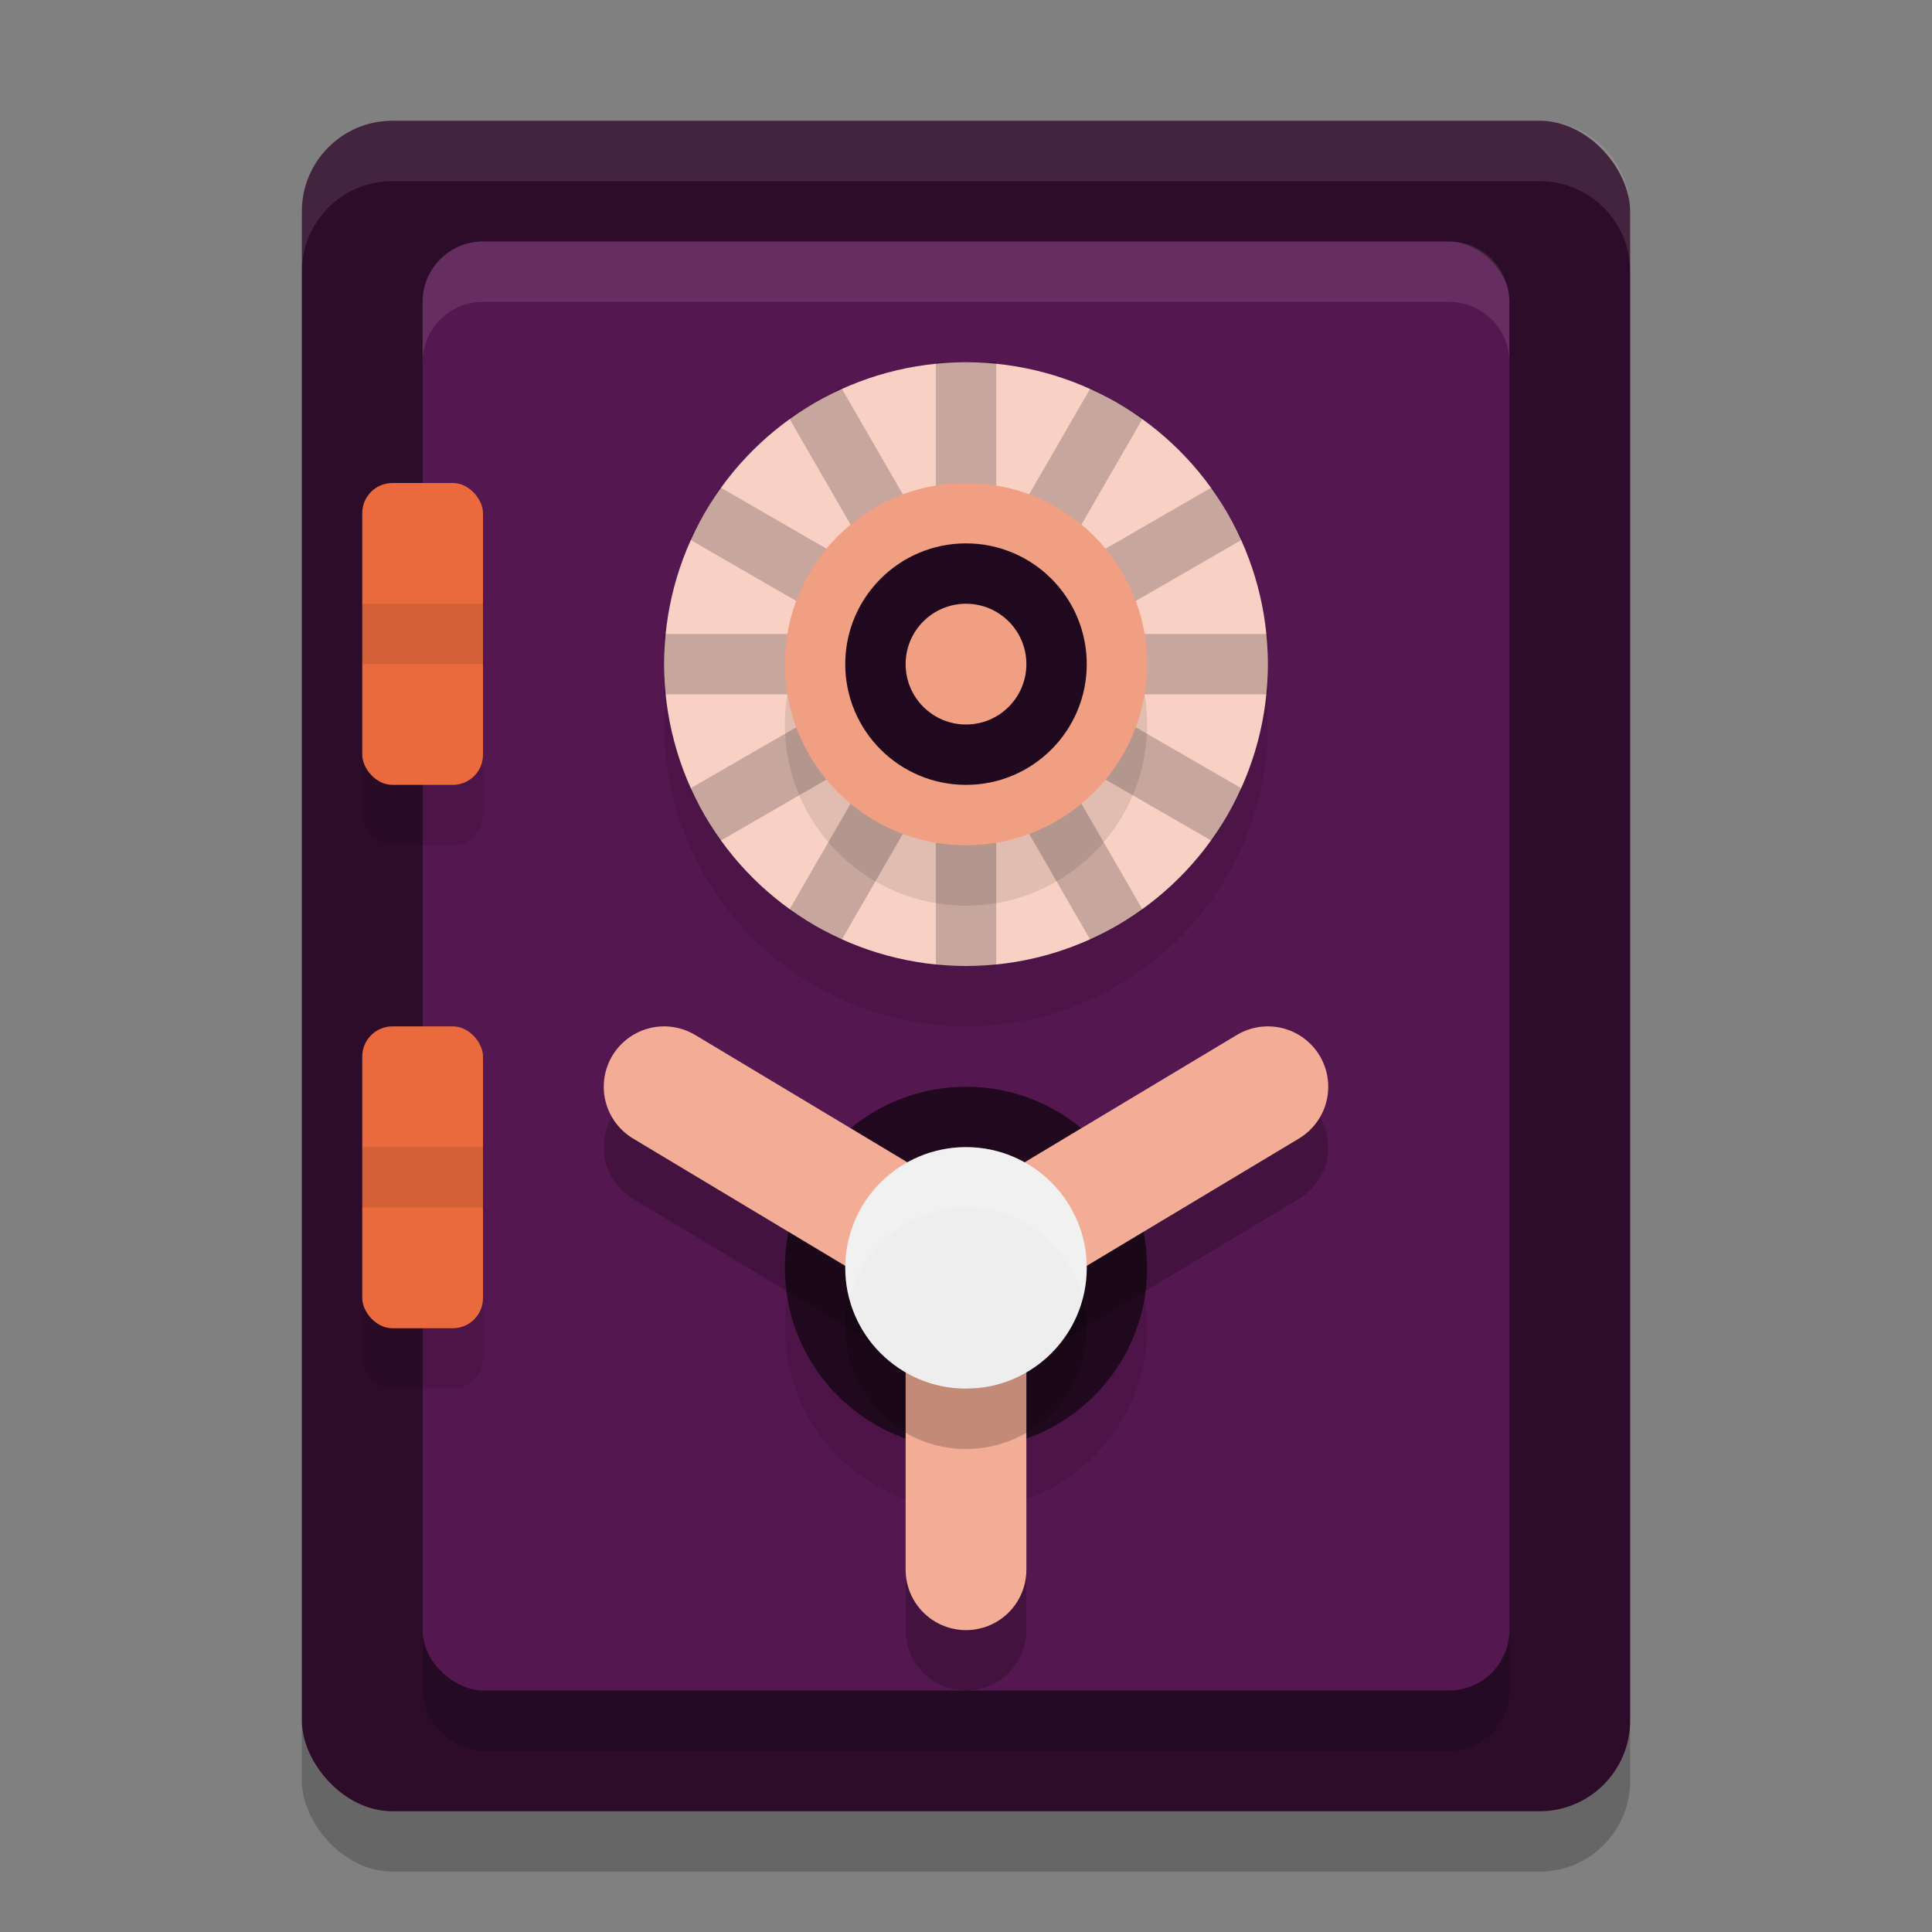 <svg xmlns="http://www.w3.org/2000/svg" width="32" height="32" version="1.1">
 <rect width="100%" height="100%" fill="#808080" stroke="none"/>
 <rect style="opacity:.2" width="22" height="28" x="5" y="3" rx="1.5" ry="1.5"/>
 <rect style="fill:#2d0c2a" width="22" height="28" x="5" y="2" rx="1.5" ry="1.5"/>
 <path style="fill:#ffffff;opacity:.1" d="m6.5 2c-0.831 0-1.5 0.669-1.5 1.5v1c0-0.831 0.669-1.5 1.5-1.5h19c0.831 0 1.5 0.669 1.5 1.5v-1c0-0.831-0.669-1.5-1.5-1.5z"/>
 <rect style="opacity:.2" width="24" height="18" x="-29" y="-25" rx="1" ry="1" transform="matrix(0,-1,-1,0,0,0)"/>
 <rect style="fill:#55174f" width="24" height="18" x="-28" y="-25" rx="1" ry="1" transform="matrix(0,-1,-1,0,0,0)"/>
 <path style="fill:#ffffff;opacity:0.1" transform="matrix(0,-1,-1,0,0,0)" d="M -4 -8 C -4 -7.446 -4.446 -7 -5 -7 L -6 -7 C -5.446 -7 -5 -7.446 -5 -8 L -5 -24 C -5 -24.554 -5.446 -25 -6 -25 L -5 -25 C -4.446 -25 -4 -24.554 -4 -24 L -4 -8 z"/>
 <rect style="opacity:.1" width="2" height="5" x="6" y="9" rx=".5" ry=".5"/>
 <rect style="fill:#ea6a3d" width="2" height="5" x="6" y="8" rx=".5" ry=".5"/>
 <rect style="opacity:.1" width="2" height="5" x="6" y="18" rx=".5" ry=".5"/>
 <rect style="fill:#ea6a3d" width="2" height="5" x="6" y="17" rx=".5" ry=".5"/>
 <circle style="opacity:0.1" cx="-22" cy="-16" r="3" transform="matrix(0,-1,-1,0,0,0)"/>
 <circle style="fill:#20091e" cx="-21" cy="-16" r="3" transform="matrix(0,-1,-1,0,0,0)"/>
 <circle style="opacity:0.1" cx="-12" cy="16" r="5" transform="rotate(-90)"/>
 <circle style="fill:#f8d0c4" cx="-11" cy="16" r="5" transform="rotate(-90)"/>
 <path style="opacity:0.2;fill:none;stroke:#000000" d="M 16,14.333 V 16 M 16,6 V 16 M 13.5,6.67 18.5,15.33 m -6.83,-6.83 8.66,5 m -9.33,-2.5 h 10 m -9.33,2.5 8.66,-5 M 13.5,15.33 l 5,-8.66"/>
 <circle style="opacity:0.1" cx="16" cy="12" r="3"/>
 <circle style="fill:#f19f83" cx="-11" cy="16" r="3" transform="rotate(-90)"/>
 <circle style="fill:#20091e" cx="-11" cy="-16" r="2" transform="matrix(0,-1,-1,0,0,0)"/>
 <circle style="fill:#f19f83" cx="-11" cy="-16" r="1" transform="matrix(0,-1,-1,0,0,0)"/>
 <path style="fill:none;opacity:.2;stroke-linecap:round;stroke-width:2;stroke:#000000" d="m16 22-5-3"/>
 <path style="fill:none;stroke-linecap:round;stroke-width:2;stroke:#f3ac95" d="m16 21-5-3"/>
 <path style="fill:none;opacity:.2;stroke-linecap:round;stroke-width:2;stroke:#000000" d="m16 22 5-3"/>
 <path style="fill:none;stroke-linecap:round;stroke-width:2;stroke:#f3ac95" d="m16 21 5-3"/>
 <path style="fill:none;opacity:.2;stroke-linecap:round;stroke-width:2;stroke:#000000" d="m16 27v-5"/>
 <path style="fill:none;stroke-linecap:round;stroke-width:2;stroke:#f3ac95" d="m16 26v-5"/>
 <circle style="opacity:.2" cx="-21.5" cy="-16" r="1.5" transform="matrix(0,-1,-1,0,0,0)"/>
 <circle style="opacity:.2" cx="-22" cy="-16" r="2" transform="matrix(0,-1,-1,0,0,0)"/>
 <circle style="fill:#eeeeee" cx="-21" cy="-16" r="2" transform="matrix(0,-1,-1,0,0,0)"/>
 <path style="fill:#ffffff;opacity:0.2" transform="matrix(0,-1,-1,0,0,0)" d="M -19 -16 A 2 2 0 0 1 -21 -14 A 2 2 0 0 1 -21.5 -14.066 A 2 2 0 0 0 -20 -16 A 2 2 0 0 0 -21.496 -17.934 A 2 2 0 0 1 -21 -18 A 2 2 0 0 1 -19 -16 z"/>
 <rect style="opacity:.1" width="2" height="1" x="6" y="10"/>
 <rect style="opacity:.1" width="2" height="1" x="6" y="19"/>
</svg>
